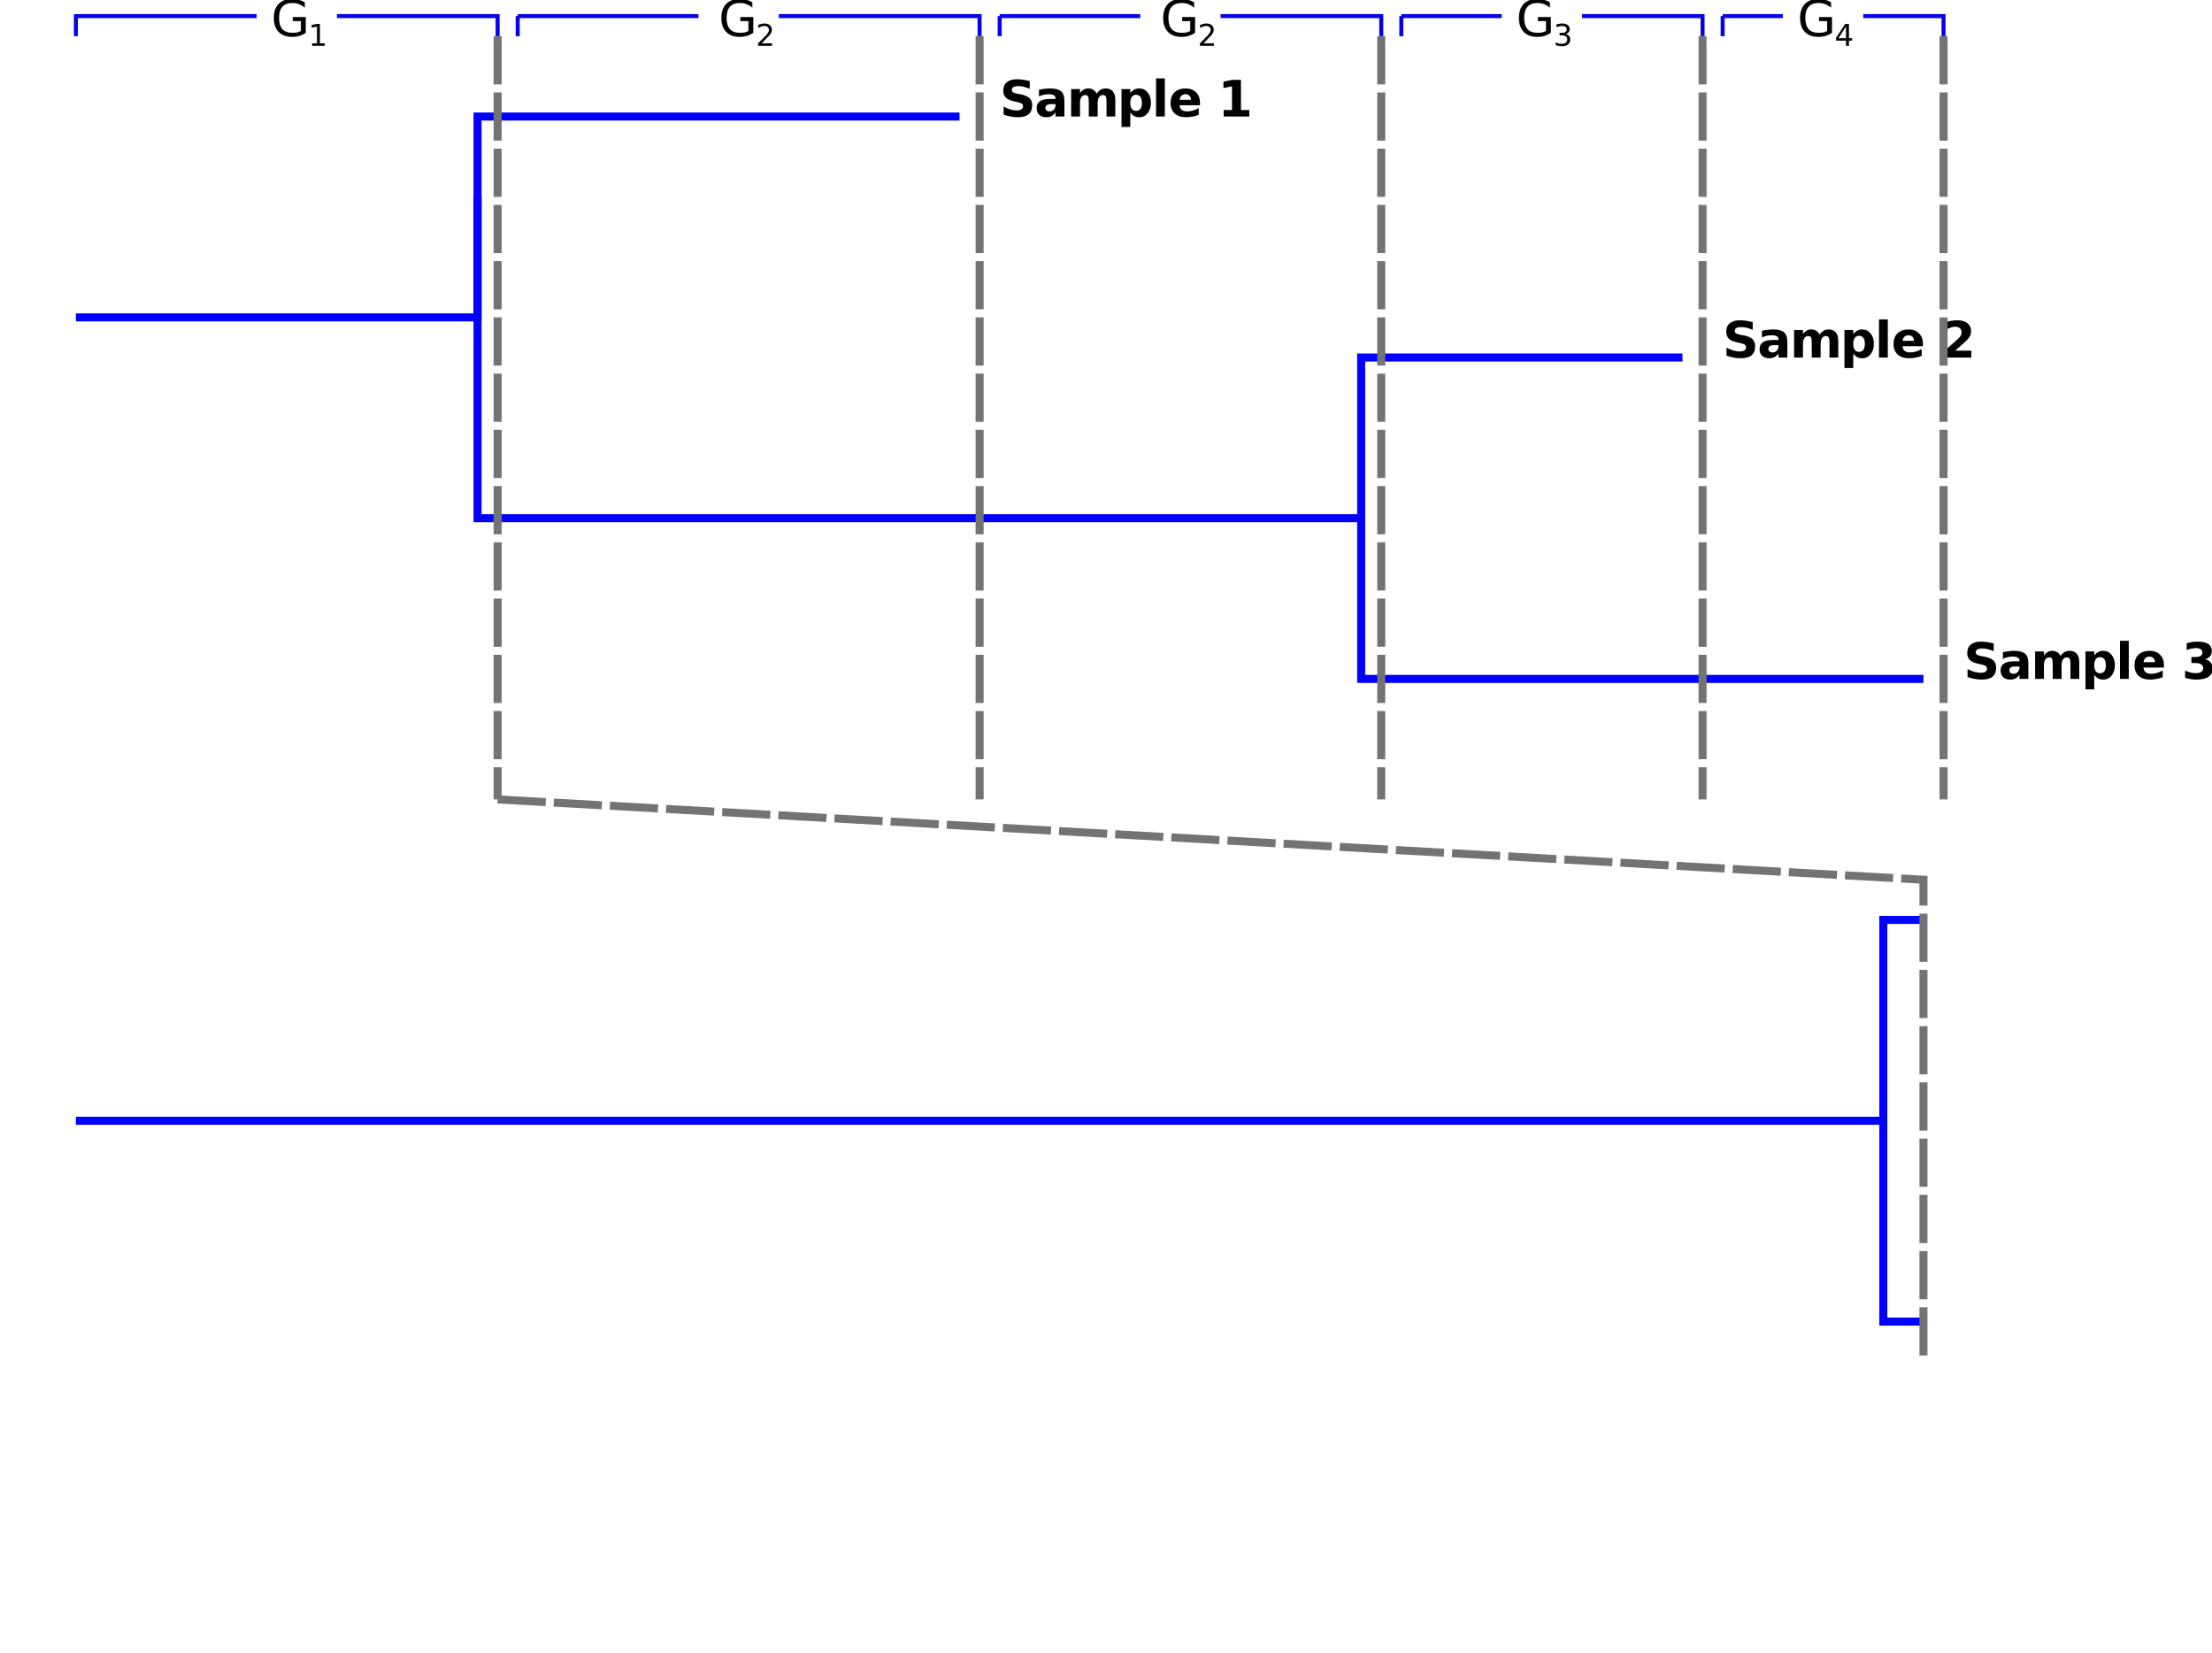 <?xml version="1.0" encoding="UTF-8" standalone="no"?>
<svg
   xmlns:dc="http://purl.org/dc/elements/1.1/"
   xmlns:cc="http://creativecommons.org/ns#"
   xmlns:rdf="http://www.w3.org/1999/02/22-rdf-syntax-ns#"
   xmlns:svg="http://www.w3.org/2000/svg"
   xmlns="http://www.w3.org/2000/svg"
   viewBox="0 0 587.304 438.844"
   height="438.844"
   width="587.304"
   xml:space="preserve"
   id="svg2"
   version="1.1"><defs
     id="defs6" /><g
     transform="matrix(1.333,0,0,-1.333,0,438.844)"
     id="g10"><g
       id="g12"><g
         transform="matrix(1,0,0,-1,0,329.133)"
         id="g14"><path
           id="path16"
           style="fill:none;stroke:#0000ff;stroke-width:1.6;stroke-linecap:butt;stroke-linejoin:miter;stroke-miterlimit:4;stroke-dasharray:none;stroke-opacity:1"
           d="m 15.117,63.125 h 80 v -40 h 96" /></g><g
         transform="matrix(1,0,0,-1,0,329.133)"
         id="g18"><path
           id="path20"
           style="fill:none;stroke:#0000ff;stroke-width:1.6;stroke-linecap:butt;stroke-linejoin:miter;stroke-miterlimit:4;stroke-dasharray:none;stroke-opacity:1"
           d="m 95.117,39.125 v 64 h 176 v -32 h 64" /></g><g
         transform="matrix(1,0,0,-1,0,329.133)"
         id="g22"><path
           id="path24"
           style="fill:none;stroke:#0000ff;stroke-width:1.6;stroke-linecap:butt;stroke-linejoin:miter;stroke-miterlimit:4;stroke-dasharray:none;stroke-opacity:1"
           d="m 271.117,103.125 v 32 h 112" /></g><path
         id="path26"
         style="fill:#000000;fill-opacity:1;fill-rule:nonzero;stroke:none"
         d="m 205.102,313.071 v -1.547 c -0.399,0.176 -0.79,0.312 -1.172,0.406 -0.375,0.094 -0.735,0.141 -1.078,0.141 -0.45,0 -0.782,-0.063 -1,-0.188 -0.211,-0.125 -0.313,-0.32 -0.313,-0.578 0,-0.199 0.07,-0.355 0.219,-0.469 0.144,-0.105 0.406,-0.195 0.781,-0.265 l 0.813,-0.156 c 0.8,-0.168 1.375,-0.418 1.718,-0.75 0.344,-0.336 0.516,-0.809 0.516,-1.422 0,-0.805 -0.242,-1.403 -0.719,-1.797 -0.469,-0.387 -1.199,-0.578 -2.187,-0.578 -0.461,0 -0.922,0.047 -1.391,0.14 -0.461,0.082 -0.922,0.207 -1.391,0.375 v 1.594 c 0.469,-0.25 0.914,-0.437 1.344,-0.562 0.438,-0.125 0.86,-0.188 1.266,-0.188 0.406,0 0.719,0.067 0.937,0.203 0.219,0.133 0.328,0.332 0.328,0.594 0,0.227 -0.074,0.398 -0.218,0.516 -0.149,0.125 -0.446,0.238 -0.891,0.343 l -0.719,0.157 c -0.73,0.156 -1.265,0.406 -1.609,0.75 -0.336,0.343 -0.5,0.8 -0.5,1.375 0,0.726 0.234,1.285 0.703,1.671 0.469,0.395 1.141,0.594 2.016,0.594 0.406,0 0.816,-0.031 1.234,-0.094 0.426,-0.062 0.863,-0.152 1.313,-0.265 z m 4.234,-4.594 c -0.367,0 -0.641,-0.062 -0.828,-0.187 -0.188,-0.125 -0.281,-0.309 -0.281,-0.547 0,-0.231 0.07,-0.407 0.218,-0.532 0.157,-0.125 0.364,-0.187 0.625,-0.187 0.332,0 0.61,0.117 0.828,0.359 0.227,0.239 0.344,0.536 0.344,0.891 v 0.203 z m 2.672,0.656 v -3.125 h -1.766 v 0.813 c -0.242,-0.336 -0.508,-0.578 -0.797,-0.735 -0.293,-0.144 -0.648,-0.218 -1.062,-0.218 -0.574,0 -1.039,0.16 -1.391,0.484 -0.344,0.332 -0.515,0.766 -0.515,1.297 0,0.645 0.218,1.113 0.656,1.406 0.437,0.301 1.129,0.453 2.078,0.453 h 1.031 v 0.141 c 0,0.27 -0.109,0.469 -0.328,0.594 -0.219,0.133 -0.559,0.203 -1.016,0.203 -0.375,0 -0.726,-0.039 -1.046,-0.11 -0.325,-0.074 -0.625,-0.187 -0.907,-0.343 v 1.343 c 0.375,0.083 0.75,0.145 1.125,0.188 0.383,0.051 0.766,0.078 1.141,0.078 0.988,0 1.703,-0.195 2.141,-0.578 0.437,-0.387 0.656,-1.016 0.656,-1.891 z m 6.422,1.438 c 0.218,0.332 0.476,0.586 0.781,0.765 0.312,0.176 0.648,0.266 1.016,0.266 0.625,0 1.097,-0.195 1.421,-0.578 0.332,-0.387 0.5,-0.949 0.5,-1.688 v -3.328 h -1.75 v 2.86 c 0,0.039 0,0.082 0,0.125 0,0.039 0,0.101 0,0.187 0,0.395 -0.058,0.676 -0.171,0.844 -0.106,0.176 -0.289,0.266 -0.547,0.266 -0.336,0 -0.59,-0.137 -0.766,-0.407 -0.18,-0.273 -0.273,-0.668 -0.281,-1.187 v -2.688 h -1.766 v 2.86 c 0,0.601 -0.055,0.988 -0.156,1.156 -0.106,0.176 -0.289,0.266 -0.547,0.266 -0.336,0 -0.594,-0.141 -0.781,-0.422 -0.18,-0.274 -0.266,-0.664 -0.266,-1.172 v -2.688 h -1.765 v 5.469 h 1.765 v -0.797 c 0.207,0.301 0.453,0.531 0.735,0.688 0.281,0.156 0.586,0.234 0.921,0.234 0.375,0 0.707,-0.094 1,-0.281 0.289,-0.18 0.508,-0.43 0.657,-0.75 z m 6.703,-3.766 v -2.875 h -1.75 v 7.547 h 1.75 v -0.797 c 0.238,0.313 0.504,0.539 0.797,0.688 0.289,0.156 0.629,0.234 1.015,0.234 0.664,0 1.211,-0.266 1.641,-0.797 0.437,-0.531 0.656,-1.219 0.656,-2.062 0,-0.844 -0.219,-1.539 -0.656,-2.078 -0.43,-0.532 -0.977,-0.797 -1.641,-0.797 -0.386,0 -0.726,0.074 -1.015,0.218 -0.293,0.157 -0.559,0.395 -0.797,0.719 z m 1.156,3.531 c -0.375,0 -0.664,-0.14 -0.859,-0.421 -0.2,-0.274 -0.297,-0.664 -0.297,-1.172 0,-0.524 0.097,-0.922 0.297,-1.203 0.195,-0.274 0.484,-0.407 0.859,-0.407 0.375,0 0.66,0.133 0.859,0.407 0.196,0.281 0.297,0.679 0.297,1.203 0,0.519 -0.101,0.914 -0.297,1.187 -0.199,0.27 -0.484,0.406 -0.859,0.406 z m 3.973,3.266 h 1.75 v -7.594 h -1.75 z m 8.754,-4.844 v -0.5 h -4.078 c 0.039,-0.406 0.187,-0.714 0.437,-0.922 0.25,-0.21 0.602,-0.312 1.063,-0.312 0.363,0 0.738,0.051 1.124,0.156 0.395,0.114 0.797,0.285 1.204,0.516 v -1.36 c -0.418,-0.156 -0.836,-0.273 -1.25,-0.343 -0.407,-0.082 -0.821,-0.125 -1.235,-0.125 -0.992,0 -1.761,0.25 -2.312,0.75 -0.543,0.508 -0.813,1.218 -0.813,2.125 0,0.883 0.266,1.582 0.797,2.093 0.539,0.508 1.285,0.766 2.235,0.766 0.851,0 1.535,-0.262 2.046,-0.781 0.52,-0.512 0.782,-1.199 0.782,-2.063 z m -1.797,0.578 c 0,0.333 -0.102,0.598 -0.297,0.797 -0.188,0.207 -0.438,0.313 -0.75,0.313 -0.344,0 -0.621,-0.094 -0.828,-0.281 -0.211,-0.188 -0.34,-0.465 -0.391,-0.829 z m 6.515,-2.031 h 1.657 v 4.719 l -1.703,-0.359 v 1.281 l 1.703,0.359 h 1.781 v -6 h 1.656 v -1.297 h -5.094 z" /><path
         id="path28"
         style="fill:#000000;fill-opacity:1;fill-rule:nonzero;stroke:none"
         d="m 349.102,265.071 v -1.547 c -0.399,0.176 -0.79,0.312 -1.172,0.406 -0.375,0.094 -0.735,0.141 -1.078,0.141 -0.45,0 -0.782,-0.063 -1,-0.188 -0.211,-0.125 -0.313,-0.32 -0.313,-0.578 0,-0.199 0.07,-0.355 0.219,-0.469 0.144,-0.105 0.406,-0.195 0.781,-0.265 l 0.813,-0.156 c 0.8,-0.168 1.375,-0.418 1.718,-0.75 0.344,-0.336 0.516,-0.809 0.516,-1.422 0,-0.805 -0.242,-1.403 -0.719,-1.797 -0.469,-0.387 -1.199,-0.578 -2.187,-0.578 -0.461,0 -0.922,0.047 -1.391,0.14 -0.461,0.082 -0.922,0.207 -1.391,0.375 v 1.594 c 0.469,-0.25 0.914,-0.437 1.344,-0.562 0.438,-0.125 0.86,-0.188 1.266,-0.188 0.406,0 0.719,0.067 0.937,0.203 0.219,0.133 0.328,0.332 0.328,0.594 0,0.227 -0.074,0.398 -0.218,0.516 -0.149,0.125 -0.446,0.238 -0.891,0.343 l -0.719,0.157 c -0.73,0.156 -1.265,0.406 -1.609,0.75 -0.336,0.343 -0.5,0.8 -0.5,1.375 0,0.726 0.234,1.285 0.703,1.671 0.469,0.395 1.141,0.594 2.016,0.594 0.406,0 0.816,-0.031 1.234,-0.094 0.426,-0.062 0.863,-0.152 1.313,-0.265 z m 4.234,-4.594 c -0.367,0 -0.641,-0.062 -0.828,-0.187 -0.188,-0.125 -0.281,-0.309 -0.281,-0.547 0,-0.231 0.07,-0.407 0.218,-0.532 0.157,-0.125 0.364,-0.187 0.625,-0.187 0.332,0 0.61,0.117 0.828,0.359 0.227,0.239 0.344,0.536 0.344,0.891 v 0.203 z m 2.672,0.656 v -3.125 h -1.766 v 0.813 c -0.242,-0.336 -0.508,-0.578 -0.797,-0.735 -0.293,-0.144 -0.648,-0.218 -1.062,-0.218 -0.574,0 -1.039,0.16 -1.391,0.484 -0.344,0.332 -0.515,0.766 -0.515,1.297 0,0.645 0.218,1.113 0.656,1.406 0.437,0.301 1.129,0.453 2.078,0.453 h 1.031 v 0.141 c 0,0.27 -0.109,0.469 -0.328,0.594 -0.219,0.133 -0.559,0.203 -1.016,0.203 -0.375,0 -0.726,-0.039 -1.046,-0.11 -0.325,-0.074 -0.625,-0.187 -0.907,-0.343 v 1.343 c 0.375,0.083 0.75,0.145 1.125,0.188 0.383,0.051 0.766,0.078 1.141,0.078 0.988,0 1.703,-0.195 2.141,-0.578 0.437,-0.387 0.656,-1.016 0.656,-1.891 z m 6.422,1.438 c 0.218,0.332 0.476,0.586 0.781,0.765 0.312,0.176 0.648,0.266 1.016,0.266 0.625,0 1.097,-0.195 1.421,-0.578 0.332,-0.387 0.5,-0.949 0.5,-1.688 v -3.328 h -1.75 v 2.86 c 0,0.039 0,0.082 0,0.125 0,0.039 0,0.101 0,0.187 0,0.395 -0.058,0.676 -0.171,0.844 -0.106,0.176 -0.289,0.266 -0.547,0.266 -0.336,0 -0.59,-0.137 -0.766,-0.407 -0.18,-0.273 -0.273,-0.668 -0.281,-1.187 v -2.688 h -1.766 v 2.86 c 0,0.601 -0.055,0.988 -0.156,1.156 -0.106,0.176 -0.289,0.266 -0.547,0.266 -0.336,0 -0.594,-0.141 -0.781,-0.422 -0.18,-0.274 -0.266,-0.664 -0.266,-1.172 v -2.688 h -1.765 v 5.469 h 1.765 v -0.797 c 0.207,0.301 0.453,0.531 0.735,0.688 0.281,0.156 0.586,0.234 0.921,0.234 0.375,0 0.707,-0.094 1,-0.281 0.289,-0.18 0.508,-0.43 0.657,-0.75 z m 6.703,-3.766 v -2.875 h -1.75 v 7.547 h 1.75 v -0.797 c 0.238,0.313 0.504,0.539 0.797,0.688 0.289,0.156 0.629,0.234 1.015,0.234 0.664,0 1.211,-0.266 1.641,-0.797 0.437,-0.531 0.656,-1.219 0.656,-2.062 0,-0.844 -0.219,-1.539 -0.656,-2.078 -0.43,-0.532 -0.977,-0.797 -1.641,-0.797 -0.386,0 -0.726,0.074 -1.015,0.218 -0.293,0.157 -0.559,0.395 -0.797,0.719 z m 1.156,3.531 c -0.375,0 -0.664,-0.14 -0.859,-0.421 -0.2,-0.274 -0.297,-0.664 -0.297,-1.172 0,-0.524 0.097,-0.922 0.297,-1.203 0.195,-0.274 0.484,-0.407 0.859,-0.407 0.375,0 0.66,0.133 0.859,0.407 0.196,0.281 0.297,0.679 0.297,1.203 0,0.519 -0.101,0.914 -0.297,1.187 -0.199,0.27 -0.484,0.406 -0.859,0.406 z m 3.973,3.266 h 1.75 v -7.594 h -1.75 z m 8.754,-4.844 v -0.5 h -4.078 c 0.039,-0.406 0.187,-0.714 0.437,-0.922 0.25,-0.21 0.602,-0.312 1.063,-0.312 0.363,0 0.738,0.051 1.124,0.156 0.395,0.114 0.797,0.285 1.204,0.516 v -1.36 c -0.418,-0.156 -0.836,-0.273 -1.25,-0.343 -0.407,-0.082 -0.821,-0.125 -1.235,-0.125 -0.992,0 -1.761,0.25 -2.312,0.75 -0.543,0.508 -0.813,1.218 -0.813,2.125 0,0.883 0.266,1.582 0.797,2.093 0.539,0.508 1.285,0.766 2.235,0.766 0.851,0 1.535,-0.262 2.046,-0.781 0.52,-0.512 0.782,-1.199 0.782,-2.063 z m -1.797,0.578 c 0,0.333 -0.102,0.598 -0.297,0.797 -0.188,0.207 -0.438,0.313 -0.75,0.313 -0.344,0 -0.621,-0.094 -0.828,-0.281 -0.211,-0.188 -0.34,-0.465 -0.391,-0.829 z m 8.219,-1.953 h 3.218 v -1.375 h -5.297 v 1.375 l 2.657,2.36 c 0.238,0.207 0.414,0.414 0.531,0.625 0.113,0.207 0.172,0.422 0.172,0.64 0,0.344 -0.117,0.618 -0.344,0.828 -0.23,0.208 -0.539,0.313 -0.922,0.313 -0.293,0 -0.617,-0.063 -0.969,-0.188 -0.343,-0.125 -0.714,-0.312 -1.109,-0.562 v 1.609 c 0.426,0.133 0.844,0.239 1.25,0.313 0.414,0.07 0.82,0.109 1.219,0.109 0.875,0 1.551,-0.195 2.031,-0.578 0.488,-0.387 0.734,-0.922 0.734,-1.609 0,-0.399 -0.105,-0.766 -0.312,-1.11 -0.211,-0.343 -0.641,-0.804 -1.297,-1.375 z" /><path
         id="path30"
         style="fill:#000000;fill-opacity:1;fill-rule:nonzero;stroke:none"
         d="m 397.102,201.071 v -1.547 c -0.399,0.176 -0.79,0.312 -1.172,0.406 -0.375,0.094 -0.735,0.141 -1.078,0.141 -0.45,0 -0.782,-0.063 -1,-0.188 -0.211,-0.125 -0.313,-0.32 -0.313,-0.578 0,-0.199 0.07,-0.355 0.219,-0.469 0.144,-0.105 0.406,-0.195 0.781,-0.265 l 0.813,-0.156 c 0.8,-0.168 1.375,-0.418 1.718,-0.75 0.344,-0.336 0.516,-0.809 0.516,-1.422 0,-0.805 -0.242,-1.403 -0.719,-1.797 -0.469,-0.387 -1.199,-0.578 -2.187,-0.578 -0.461,0 -0.922,0.047 -1.391,0.14 -0.461,0.082 -0.922,0.207 -1.391,0.375 v 1.594 c 0.469,-0.25 0.914,-0.437 1.344,-0.562 0.438,-0.125 0.86,-0.188 1.266,-0.188 0.406,0 0.719,0.067 0.937,0.203 0.219,0.133 0.328,0.332 0.328,0.594 0,0.227 -0.074,0.398 -0.218,0.516 -0.149,0.125 -0.446,0.238 -0.891,0.343 l -0.719,0.157 c -0.73,0.156 -1.265,0.406 -1.609,0.75 -0.336,0.343 -0.5,0.8 -0.5,1.375 0,0.726 0.234,1.285 0.703,1.671 0.469,0.395 1.141,0.594 2.016,0.594 0.406,0 0.816,-0.031 1.234,-0.094 0.426,-0.062 0.863,-0.152 1.313,-0.265 z m 4.234,-4.594 c -0.367,0 -0.641,-0.062 -0.828,-0.187 -0.188,-0.125 -0.281,-0.309 -0.281,-0.547 0,-0.231 0.07,-0.407 0.218,-0.532 0.157,-0.125 0.364,-0.187 0.625,-0.187 0.332,0 0.61,0.117 0.828,0.359 0.227,0.239 0.344,0.536 0.344,0.891 v 0.203 z m 2.672,0.656 v -3.125 h -1.766 v 0.813 c -0.242,-0.336 -0.508,-0.578 -0.797,-0.735 -0.293,-0.144 -0.648,-0.218 -1.062,-0.218 -0.574,0 -1.039,0.16 -1.391,0.484 -0.344,0.332 -0.515,0.766 -0.515,1.297 0,0.645 0.218,1.113 0.656,1.406 0.437,0.301 1.129,0.453 2.078,0.453 h 1.031 v 0.141 c 0,0.27 -0.109,0.469 -0.328,0.594 -0.219,0.133 -0.559,0.203 -1.016,0.203 -0.375,0 -0.726,-0.039 -1.046,-0.11 -0.325,-0.074 -0.625,-0.187 -0.907,-0.343 v 1.343 c 0.375,0.083 0.75,0.145 1.125,0.188 0.383,0.051 0.766,0.078 1.141,0.078 0.988,0 1.703,-0.195 2.141,-0.578 0.437,-0.387 0.656,-1.016 0.656,-1.891 z m 6.422,1.438 c 0.218,0.332 0.476,0.586 0.781,0.765 0.312,0.176 0.648,0.266 1.016,0.266 0.625,0 1.097,-0.195 1.421,-0.578 0.332,-0.387 0.5,-0.949 0.5,-1.688 v -3.328 h -1.75 v 2.86 c 0,0.039 0,0.082 0,0.125 0,0.039 0,0.101 0,0.187 0,0.395 -0.058,0.676 -0.171,0.844 -0.106,0.176 -0.289,0.266 -0.547,0.266 -0.336,0 -0.59,-0.137 -0.766,-0.407 -0.18,-0.273 -0.273,-0.668 -0.281,-1.187 v -2.688 h -1.766 v 2.86 c 0,0.601 -0.055,0.988 -0.156,1.156 -0.106,0.176 -0.289,0.266 -0.547,0.266 -0.336,0 -0.594,-0.141 -0.781,-0.422 -0.18,-0.274 -0.266,-0.664 -0.266,-1.172 v -2.688 h -1.765 v 5.469 h 1.765 v -0.797 c 0.207,0.301 0.453,0.531 0.735,0.688 0.281,0.156 0.586,0.234 0.921,0.234 0.375,0 0.707,-0.094 1,-0.281 0.289,-0.18 0.508,-0.43 0.657,-0.75 z m 6.703,-3.766 v -2.875 h -1.75 v 7.547 h 1.75 v -0.797 c 0.238,0.313 0.504,0.539 0.797,0.688 0.289,0.156 0.629,0.234 1.015,0.234 0.664,0 1.211,-0.266 1.641,-0.797 0.437,-0.531 0.656,-1.219 0.656,-2.062 0,-0.844 -0.219,-1.539 -0.656,-2.078 -0.43,-0.532 -0.977,-0.797 -1.641,-0.797 -0.386,0 -0.726,0.074 -1.015,0.218 -0.293,0.157 -0.559,0.395 -0.797,0.719 z m 1.156,3.531 c -0.375,0 -0.664,-0.14 -0.859,-0.421 -0.2,-0.274 -0.297,-0.664 -0.297,-1.172 0,-0.524 0.097,-0.922 0.297,-1.203 0.195,-0.274 0.484,-0.407 0.859,-0.407 0.375,0 0.66,0.133 0.859,0.407 0.196,0.281 0.297,0.679 0.297,1.203 0,0.519 -0.101,0.914 -0.297,1.187 -0.199,0.27 -0.484,0.406 -0.859,0.406 z m 3.973,3.266 h 1.75 v -7.594 h -1.75 z m 8.754,-4.844 v -0.5 h -4.078 c 0.039,-0.406 0.187,-0.714 0.437,-0.922 0.25,-0.21 0.602,-0.312 1.063,-0.312 0.363,0 0.738,0.051 1.124,0.156 0.395,0.114 0.797,0.285 1.204,0.516 v -1.36 c -0.418,-0.156 -0.836,-0.273 -1.25,-0.343 -0.407,-0.082 -0.821,-0.125 -1.235,-0.125 -0.992,0 -1.761,0.25 -2.312,0.75 -0.543,0.508 -0.813,1.218 -0.813,2.125 0,0.883 0.266,1.582 0.797,2.093 0.539,0.508 1.285,0.766 2.235,0.766 0.851,0 1.535,-0.262 2.046,-0.781 0.52,-0.512 0.782,-1.199 0.782,-2.063 z m -1.797,0.578 c 0,0.333 -0.102,0.598 -0.297,0.797 -0.188,0.207 -0.438,0.313 -0.75,0.313 -0.344,0 -0.621,-0.094 -0.828,-0.281 -0.211,-0.188 -0.34,-0.465 -0.391,-0.829 z m 10,0.61 c 0.488,-0.137 0.859,-0.36 1.109,-0.672 0.258,-0.313 0.391,-0.711 0.391,-1.188 0,-0.73 -0.278,-1.281 -0.828,-1.656 -0.555,-0.375 -1.36,-0.562 -2.422,-0.562 -0.375,0 -0.75,0.031 -1.125,0.093 -0.375,0.063 -0.746,0.149 -1.11,0.266 v 1.453 c 0.352,-0.179 0.704,-0.312 1.047,-0.406 0.344,-0.086 0.68,-0.125 1.016,-0.125 0.5,0 0.879,0.082 1.141,0.25 0.269,0.176 0.406,0.426 0.406,0.75 0,0.332 -0.137,0.582 -0.406,0.75 -0.274,0.176 -0.672,0.266 -1.204,0.266 h -0.75 v 1.203 h 0.782 c 0.476,0 0.832,0.07 1.062,0.218 0.227,0.157 0.344,0.383 0.344,0.688 0,0.27 -0.117,0.484 -0.344,0.641 -0.219,0.156 -0.531,0.234 -0.937,0.234 -0.305,0 -0.61,-0.039 -0.922,-0.109 -0.313,-0.063 -0.621,-0.164 -0.922,-0.297 v 1.375 c 0.363,0.101 0.726,0.179 1.094,0.234 0.363,0.051 0.722,0.078 1.078,0.078 0.945,0 1.656,-0.156 2.125,-0.469 0.468,-0.312 0.703,-0.781 0.703,-1.406 0,-0.429 -0.117,-0.777 -0.344,-1.047 -0.219,-0.273 -0.547,-0.461 -0.984,-0.562 z" /><path
         id="path32"
         style="fill:#000000;fill-opacity:1;fill-rule:nonzero;stroke:none"
         d="m 59.93,323.055 v 1.953 h -1.61 v 0.813 h 2.578 v -3.141 c -0.375,-0.261 -0.793,-0.465 -1.25,-0.609 -0.46,-0.133 -0.949,-0.203 -1.468,-0.203 -1.149,0 -2.043,0.332 -2.688,1 -0.637,0.664 -0.953,1.593 -0.953,2.781 0,1.187 0.316,2.113 0.953,2.781 0.645,0.664 1.539,1 2.688,1 0.468,0 0.914,-0.058 1.343,-0.172 0.438,-0.117 0.832,-0.289 1.188,-0.515 v -1.063 c -0.367,0.313 -0.75,0.547 -1.156,0.703 -0.407,0.157 -0.84,0.235 -1.297,0.235 -0.899,0 -1.57,-0.25 -2.016,-0.75 -0.437,-0.492 -0.656,-1.231 -0.656,-2.219 0,-0.992 0.219,-1.734 0.656,-2.234 0.446,-0.493 1.117,-0.735 2.016,-0.735 0.351,0 0.664,0.024 0.937,0.078 0.27,0.063 0.516,0.161 0.735,0.297 z" /><path
         id="path34"
         style="fill:#000000;fill-opacity:1;fill-rule:nonzero;stroke:none"
         d="m 62.168,320.586 h 0.969 v 3.329 l -1.063,-0.204 v 0.532 l 1.047,0.218 h 0.594 v -3.875 h 0.969 v -0.5 h -2.516 z" /><path
         id="path36"
         style="fill:#000000;fill-opacity:1;fill-rule:nonzero;stroke:none"
         d="m 149.07,323.055 v 1.953 h -1.609 v 0.813 h 2.578 v -3.141 c -0.375,-0.261 -0.793,-0.465 -1.25,-0.609 -0.461,-0.133 -0.949,-0.203 -1.469,-0.203 -1.148,0 -2.043,0.332 -2.687,1 -0.637,0.664 -0.953,1.593 -0.953,2.781 0,1.187 0.316,2.113 0.953,2.781 0.644,0.664 1.539,1 2.687,1 0.469,0 0.914,-0.058 1.344,-0.172 0.438,-0.117 0.832,-0.289 1.188,-0.515 v -1.063 c -0.368,0.313 -0.75,0.547 -1.157,0.703 -0.406,0.157 -0.84,0.235 -1.297,0.235 -0.898,0 -1.57,-0.25 -2.015,-0.75 -0.438,-0.492 -0.656,-1.231 -0.656,-2.219 0,-0.992 0.218,-1.734 0.656,-2.234 0.445,-0.493 1.117,-0.735 2.015,-0.735 0.352,0 0.664,0.024 0.938,0.078 0.269,0.063 0.516,0.161 0.734,0.297 z" /><path
         id="path38"
         style="fill:#000000;fill-opacity:1;fill-rule:nonzero;stroke:none"
         d="m 151.719,320.586 h 2.062 v -0.5 H 151 v 0.5 c 0.227,0.227 0.535,0.536 0.922,0.922 0.383,0.395 0.629,0.649 0.734,0.766 0.188,0.219 0.317,0.398 0.391,0.547 0.07,0.144 0.109,0.289 0.109,0.437 0,0.227 -0.086,0.414 -0.25,0.563 -0.156,0.144 -0.367,0.219 -0.625,0.219 -0.187,0 -0.386,-0.032 -0.593,-0.094 -0.2,-0.063 -0.418,-0.164 -0.657,-0.297 v 0.594 c 0.239,0.101 0.461,0.176 0.672,0.218 0.207,0.051 0.395,0.079 0.563,0.079 0.457,0 0.816,-0.118 1.078,-0.344 0.269,-0.219 0.406,-0.524 0.406,-0.906 0,-0.18 -0.039,-0.352 -0.109,-0.516 -0.063,-0.156 -0.184,-0.344 -0.36,-0.563 -0.043,-0.054 -0.199,-0.214 -0.469,-0.484 -0.261,-0.273 -0.624,-0.652 -1.093,-1.141 z" /><path
         id="path40"
         style="fill:#000000;fill-opacity:1;fill-rule:nonzero;stroke:none"
         d="m 237.07,323.055 v 1.953 h -1.609 v 0.813 h 2.578 v -3.141 c -0.375,-0.261 -0.793,-0.465 -1.25,-0.609 -0.461,-0.133 -0.949,-0.203 -1.469,-0.203 -1.148,0 -2.043,0.332 -2.687,1 -0.637,0.664 -0.953,1.593 -0.953,2.781 0,1.187 0.316,2.113 0.953,2.781 0.644,0.664 1.539,1 2.687,1 0.469,0 0.914,-0.058 1.344,-0.172 0.438,-0.117 0.832,-0.289 1.188,-0.515 v -1.063 c -0.368,0.313 -0.75,0.547 -1.157,0.703 -0.406,0.157 -0.84,0.235 -1.297,0.235 -0.898,0 -1.57,-0.25 -2.015,-0.75 -0.438,-0.492 -0.656,-1.231 -0.656,-2.219 0,-0.992 0.218,-1.734 0.656,-2.234 0.445,-0.493 1.117,-0.735 2.015,-0.735 0.352,0 0.664,0.024 0.938,0.078 0.269,0.063 0.516,0.161 0.734,0.297 z" /><path
         id="path42"
         style="fill:#000000;fill-opacity:1;fill-rule:nonzero;stroke:none"
         d="m 239.719,320.586 h 2.062 v -0.5 H 239 v 0.5 c 0.227,0.227 0.535,0.536 0.922,0.922 0.383,0.395 0.629,0.649 0.734,0.766 0.188,0.219 0.317,0.398 0.391,0.547 0.07,0.144 0.109,0.289 0.109,0.437 0,0.227 -0.086,0.414 -0.25,0.563 -0.156,0.144 -0.367,0.219 -0.625,0.219 -0.187,0 -0.386,-0.032 -0.593,-0.094 -0.2,-0.063 -0.418,-0.164 -0.657,-0.297 v 0.594 c 0.239,0.101 0.461,0.176 0.672,0.218 0.207,0.051 0.395,0.079 0.563,0.079 0.457,0 0.816,-0.118 1.078,-0.344 0.269,-0.219 0.406,-0.524 0.406,-0.906 0,-0.18 -0.039,-0.352 -0.109,-0.516 -0.063,-0.156 -0.184,-0.344 -0.36,-0.563 -0.043,-0.054 -0.199,-0.214 -0.469,-0.484 -0.261,-0.273 -0.624,-0.652 -1.093,-1.141 z" /><path
         id="path44"
         style="fill:#000000;fill-opacity:1;fill-rule:nonzero;stroke:none"
         d="m 307.93,323.055 v 1.953 h -1.61 v 0.813 h 2.578 v -3.141 c -0.375,-0.261 -0.793,-0.465 -1.25,-0.609 -0.46,-0.133 -0.949,-0.203 -1.468,-0.203 -1.149,0 -2.043,0.332 -2.688,1 -0.637,0.664 -0.953,1.593 -0.953,2.781 0,1.187 0.316,2.113 0.953,2.781 0.645,0.664 1.539,1 2.688,1 0.468,0 0.914,-0.058 1.343,-0.172 0.438,-0.117 0.832,-0.289 1.188,-0.515 v -1.063 c -0.367,0.313 -0.75,0.547 -1.156,0.703 -0.407,0.157 -0.84,0.235 -1.297,0.235 -0.899,0 -1.57,-0.25 -2.016,-0.75 -0.437,-0.492 -0.656,-1.231 -0.656,-2.219 0,-0.992 0.219,-1.734 0.656,-2.234 0.446,-0.493 1.117,-0.735 2.016,-0.735 0.351,0 0.664,0.024 0.937,0.078 0.27,0.063 0.516,0.161 0.735,0.297 z" /><path
         id="path46"
         style="fill:#000000;fill-opacity:1;fill-rule:nonzero;stroke:none"
         d="m 311.855,322.446 c 0.282,-0.063 0.5,-0.195 0.657,-0.391 0.164,-0.187 0.25,-0.422 0.25,-0.703 0,-0.43 -0.153,-0.762 -0.453,-1 -0.293,-0.23 -0.715,-0.344 -1.266,-0.344 -0.188,0 -0.383,0.024 -0.578,0.063 -0.188,0.031 -0.387,0.078 -0.594,0.14 v 0.579 c 0.164,-0.094 0.348,-0.168 0.547,-0.219 0.195,-0.055 0.398,-0.078 0.609,-0.078 0.375,0 0.657,0.07 0.844,0.218 0.195,0.157 0.297,0.368 0.297,0.641 0,0.258 -0.094,0.461 -0.281,0.609 -0.18,0.145 -0.43,0.219 -0.75,0.219 h -0.5 v 0.485 h 0.531 c 0.289,0 0.508,0.054 0.656,0.171 0.156,0.125 0.235,0.297 0.235,0.516 0,0.219 -0.079,0.383 -0.235,0.5 -0.156,0.125 -0.386,0.188 -0.687,0.188 -0.157,0 -0.328,-0.024 -0.516,-0.063 -0.187,-0.031 -0.391,-0.086 -0.609,-0.156 v 0.531 c 0.218,0.063 0.426,0.109 0.625,0.141 0.195,0.031 0.383,0.047 0.562,0.047 0.446,0 0.801,-0.106 1.063,-0.313 0.258,-0.199 0.39,-0.476 0.39,-0.828 0,-0.242 -0.074,-0.445 -0.218,-0.609 -0.137,-0.168 -0.329,-0.282 -0.579,-0.344 z" /><path
         id="path48"
         style="fill:#000000;fill-opacity:1;fill-rule:nonzero;stroke:none"
         d="m 363.93,323.055 v 1.953 h -1.61 v 0.813 h 2.578 v -3.141 c -0.375,-0.261 -0.793,-0.465 -1.25,-0.609 -0.46,-0.133 -0.949,-0.203 -1.468,-0.203 -1.149,0 -2.043,0.332 -2.688,1 -0.637,0.664 -0.953,1.593 -0.953,2.781 0,1.187 0.316,2.113 0.953,2.781 0.645,0.664 1.539,1 2.688,1 0.468,0 0.914,-0.058 1.343,-0.172 0.438,-0.117 0.832,-0.289 1.188,-0.515 v -1.063 c -0.367,0.313 -0.75,0.547 -1.156,0.703 -0.407,0.157 -0.84,0.235 -1.297,0.235 -0.899,0 -1.57,-0.25 -2.016,-0.75 -0.437,-0.492 -0.656,-1.231 -0.656,-2.219 0,-0.992 0.219,-1.734 0.656,-2.234 0.446,-0.493 1.117,-0.735 2.016,-0.735 0.351,0 0.664,0.024 0.937,0.078 0.27,0.063 0.516,0.161 0.735,0.297 z" /><path
         id="path50"
         style="fill:#000000;fill-opacity:1;fill-rule:nonzero;stroke:none"
         d="m 367.684,323.946 -1.485,-2.328 h 1.485 z m -0.157,0.515 h 0.75 v -2.843 h 0.625 v -0.5 h -0.625 v -1.032 h -0.593 v 1.032 h -1.969 v 0.578 z" /><g
         transform="matrix(1,0,0,-1,0,329.133)"
         id="g52"><path
           id="path54"
           style="fill:none;stroke:#0800e6;stroke-width:0.8;stroke-linecap:butt;stroke-linejoin:miter;stroke-miterlimit:4;stroke-dasharray:none;stroke-opacity:1"
           d="m 15.117,7.125 v -4 h 36" /></g><g
         transform="matrix(1,0,0,-1,0,329.133)"
         id="g56"><path
           id="path58"
           style="fill:none;stroke:#0800e6;stroke-width:0.8;stroke-linecap:butt;stroke-linejoin:miter;stroke-miterlimit:4;stroke-dasharray:none;stroke-opacity:1"
           d="m 67.117,3.125 h 32 v 4" /></g><g
         transform="matrix(1,0,0,-1,0,329.133)"
         id="g60"><path
           id="path62"
           style="fill:none;stroke:#0800e6;stroke-width:0.8;stroke-linecap:butt;stroke-linejoin:miter;stroke-miterlimit:4;stroke-dasharray:none;stroke-opacity:1"
           d="m 103.117,3.125 h 36" /></g><g
         transform="matrix(1,0,0,-1,0,329.133)"
         id="g64"><path
           id="path66"
           style="fill:none;stroke:#0800e6;stroke-width:0.8;stroke-linecap:butt;stroke-linejoin:miter;stroke-miterlimit:4;stroke-dasharray:none;stroke-opacity:1"
           d="m 155.117,3.125 h 40 v 4" /></g><g
         transform="matrix(1,0,0,-1,0,329.133)"
         id="g68"><path
           id="path70"
           style="fill:none;stroke:#0800e6;stroke-width:0.8;stroke-linecap:butt;stroke-linejoin:miter;stroke-miterlimit:4;stroke-dasharray:none;stroke-opacity:1"
           d="m 199.117,3.125 h 28" /></g><g
         transform="matrix(1,0,0,-1,0,329.133)"
         id="g72"><path
           id="path74"
           style="fill:none;stroke:#0800e6;stroke-width:0.8;stroke-linecap:butt;stroke-linejoin:miter;stroke-miterlimit:4;stroke-dasharray:none;stroke-opacity:1"
           d="m 243.117,3.125 h 32 v 4" /></g><g
         transform="matrix(1,0,0,-1,0,329.133)"
         id="g76"><path
           id="path78"
           style="fill:none;stroke:#0800e6;stroke-width:0.8;stroke-linecap:butt;stroke-linejoin:miter;stroke-miterlimit:4;stroke-dasharray:none;stroke-opacity:1"
           d="m 279.117,3.125 h 20" /></g><g
         transform="matrix(1,0,0,-1,0,329.133)"
         id="g80"><path
           id="path82"
           style="fill:none;stroke:#0800e6;stroke-width:0.8;stroke-linecap:butt;stroke-linejoin:miter;stroke-miterlimit:4;stroke-dasharray:none;stroke-opacity:1"
           d="m 315.117,3.125 h 24 v 4" /></g><g
         transform="matrix(1,0,0,-1,0,329.133)"
         id="g84"><path
           id="path86"
           style="fill:none;stroke:#0800e6;stroke-width:0.8;stroke-linecap:butt;stroke-linejoin:miter;stroke-miterlimit:4;stroke-dasharray:none;stroke-opacity:1"
           d="m 343.117,3.125 h 12" /></g><g
         transform="matrix(1,0,0,-1,0,329.133)"
         id="g88"><path
           id="path90"
           style="fill:none;stroke:#0800e6;stroke-width:0.8;stroke-linecap:butt;stroke-linejoin:miter;stroke-miterlimit:4;stroke-dasharray:none;stroke-opacity:1"
           d="m 371.117,3.125 h 16 v 4" /></g><g
         transform="matrix(1,0,0,-1,0,329.133)"
         id="g92"><path
           id="path94"
           style="fill:none;stroke:#0800e6;stroke-width:0.8;stroke-linecap:butt;stroke-linejoin:miter;stroke-miterlimit:4;stroke-dasharray:none;stroke-opacity:1"
           d="m 199.117,3.125 v 4" /></g><g
         transform="matrix(1,0,0,-1,0,329.133)"
         id="g96"><path
           id="path98"
           style="fill:none;stroke:#0800e6;stroke-width:0.8;stroke-linecap:butt;stroke-linejoin:miter;stroke-miterlimit:4;stroke-dasharray:none;stroke-opacity:1"
           d="m 343.117,3.125 v 4" /></g><g
         transform="matrix(1,0,0,-1,0,329.133)"
         id="g100"><path
           id="path102"
           style="fill:none;stroke:#0800e6;stroke-width:0.8;stroke-linecap:butt;stroke-linejoin:miter;stroke-miterlimit:4;stroke-dasharray:none;stroke-opacity:1"
           d="m 279.117,3.125 v 4" /></g><g
         transform="matrix(1,0,0,-1,0,329.133)"
         id="g104"><path
           id="path106"
           style="fill:none;stroke:#0800e6;stroke-width:0.8;stroke-linecap:butt;stroke-linejoin:miter;stroke-miterlimit:4;stroke-dasharray:none;stroke-opacity:1"
           d="m 103.117,3.125 v 4" /></g><g
         transform="matrix(1,0,0,-1,0,329.133)"
         id="g108"><path
           id="path110"
           style="fill:none;stroke:#0000ff;stroke-width:1.6;stroke-linecap:butt;stroke-linejoin:miter;stroke-miterlimit:4;stroke-dasharray:none;stroke-opacity:1"
           d="m 15.117,223.125 h 360 v -40 h 8" /></g><g
         transform="matrix(1,0,0,-1,0,329.133)"
         id="g112"><path
           id="path114"
           style="fill:none;stroke:#0000ff;stroke-width:1.6;stroke-linecap:butt;stroke-linejoin:miter;stroke-miterlimit:4;stroke-dasharray:none;stroke-opacity:1"
           d="m 375.117,223.125 v 40 h 8" /></g><g
         transform="matrix(1,0,0,-1,0,329.133)"
         id="g116"><path
           id="path118"
           style="fill:none;stroke:#737373;stroke-width:1.6;stroke-linecap:butt;stroke-linejoin:miter;stroke-miterlimit:4;stroke-dasharray:9.6, 1.6;stroke-dashoffset:0;stroke-opacity:1"
           d="m 99.117,7.125 v 152" /></g><g
         transform="matrix(1,0,0,-1,0,329.133)"
         id="g120"><path
           id="path122"
           style="fill:none;stroke:#737373;stroke-width:1.6;stroke-linecap:butt;stroke-linejoin:miter;stroke-miterlimit:4;stroke-dasharray:9.6, 1.6;stroke-dashoffset:0;stroke-opacity:1"
           d="m 195.117,7.125 v 152" /></g><g
         transform="matrix(1,0,0,-1,0,329.133)"
         id="g124"><path
           id="path126"
           style="fill:none;stroke:#737373;stroke-width:1.6;stroke-linecap:butt;stroke-linejoin:miter;stroke-miterlimit:4;stroke-dasharray:9.6, 1.6;stroke-dashoffset:0;stroke-opacity:1"
           d="m 275.117,7.125 v 152" /></g><g
         transform="matrix(1,0,0,-1,0,329.133)"
         id="g128"><path
           id="path130"
           style="fill:none;stroke:#737373;stroke-width:1.6;stroke-linecap:butt;stroke-linejoin:miter;stroke-miterlimit:4;stroke-dasharray:9.6, 1.6;stroke-dashoffset:0;stroke-opacity:1"
           d="m 339.117,7.125 v 152" /></g><g
         transform="matrix(1,0,0,-1,0,329.133)"
         id="g132"><path
           id="path134"
           style="fill:none;stroke:#737373;stroke-width:1.6;stroke-linecap:butt;stroke-linejoin:miter;stroke-miterlimit:4;stroke-dasharray:9.6, 1.6;stroke-dashoffset:0;stroke-opacity:1"
           d="m 387.117,7.125 v 152" /></g><g
         transform="matrix(1,0,0,-1,0,329.133)"
         id="g136"><path
           id="path138"
           style="fill:none;stroke:#737373;stroke-width:1.6;stroke-linecap:butt;stroke-linejoin:miter;stroke-miterlimit:4;stroke-dasharray:9.6, 1.6;stroke-dashoffset:0;stroke-opacity:1"
           d="m 99.117,159.125 284,16 v 96" /></g></g></g></svg>